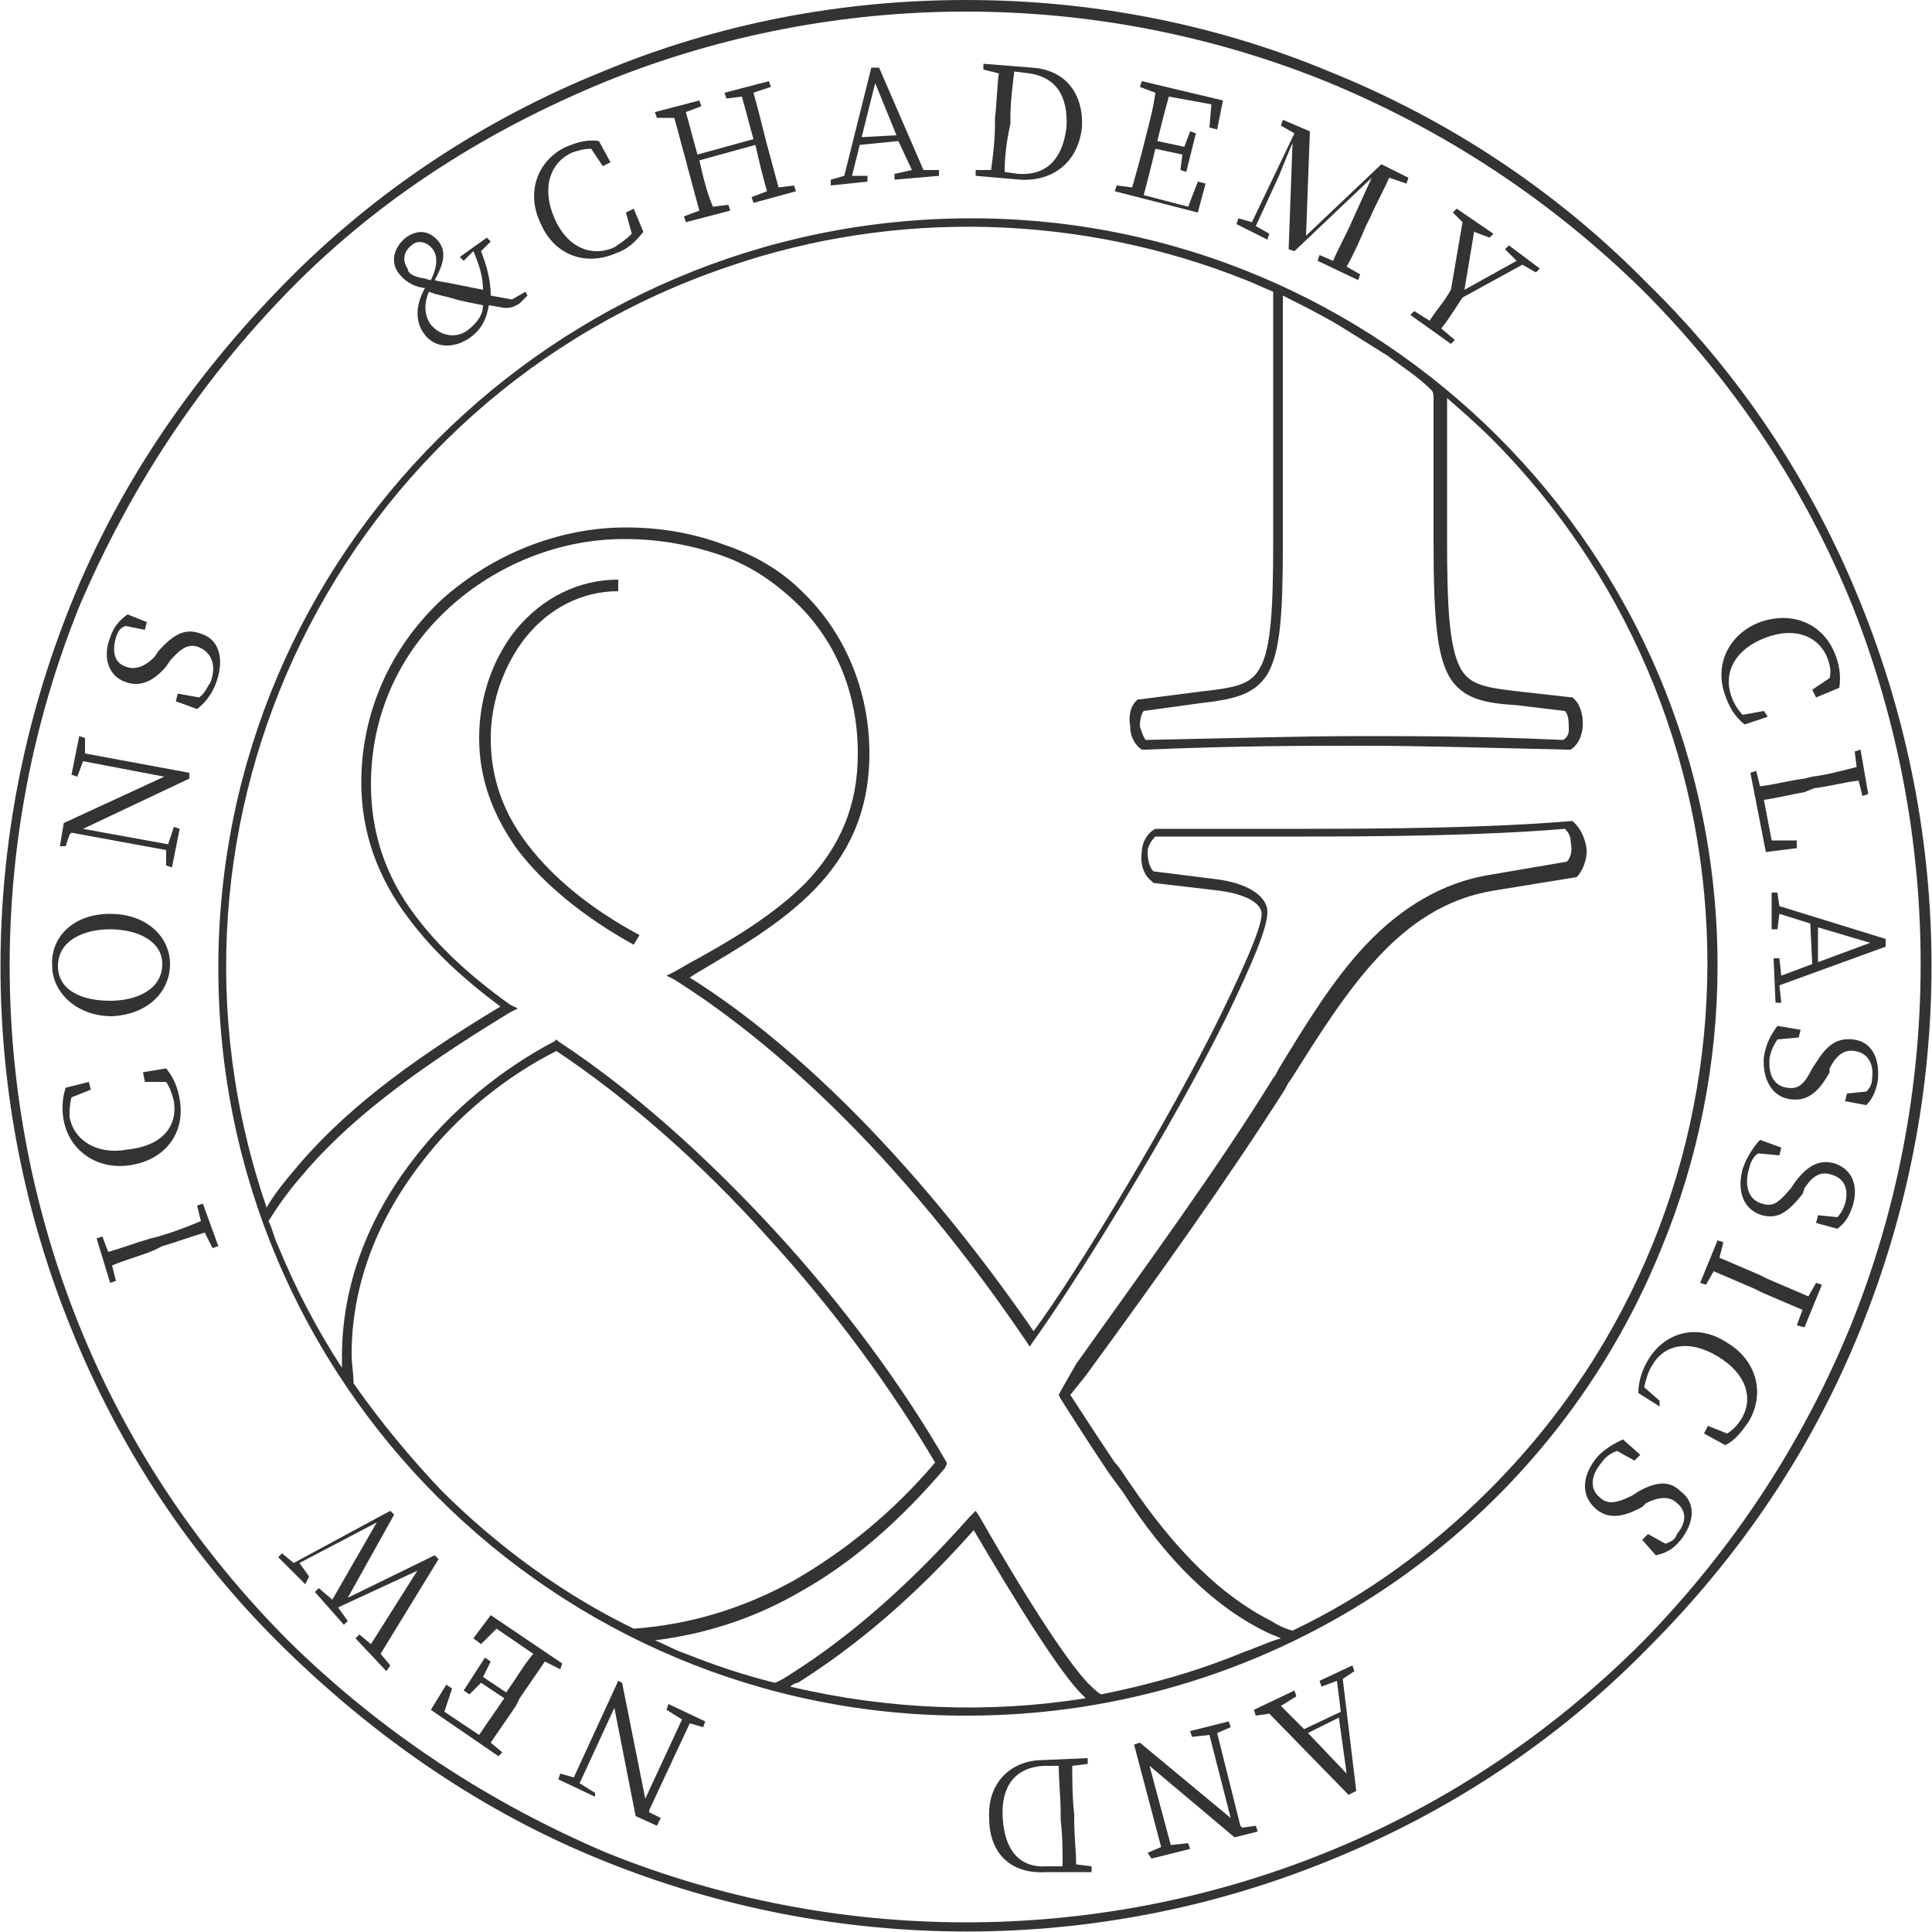 <?xml version="1.0" encoding="utf-8"?>

<svg fill="#333333" xmlns="http://www.w3.org/2000/svg" xmlns:xlink="http://www.w3.org/1999/xlink" version="1.1" x="0px" y="0px" viewBox="0 0 100 100" width="157" height="157" style="enable-background:new 0 0 100 100;" xml:space="preserve" class="replaced-svg">
  <path d="M96.3,31.2c-2.5-6.2-6.2-11.8-11-16.5C80.6,9.9,75,6.2,68.8,3.7C62.8,1.2,56.4,0,50,0l0,0     c-6.4,0-12.8,1.2-18.8,3.7c-6.2,2.5-11.8,6.2-16.5,11S6.2,25,3.7,31.2c-4.9,12.1-4.9,25.6,0,37.6c2.5,6.2,6.2,11.8,11,16.5     s10.3,8.5,16.5,11c12.1,4.9,25.6,4.9,37.6,0c6.2-2.5,11.8-6.2,16.5-11c4.8-4.8,8.5-10.3,11-16.5C101.2,56.7,101.2,43.3,96.3,31.2     L96.3,31.2z M95.8,68.6C93.3,74.7,89.7,80.2,85,85c-4.7,4.7-10.2,8.4-16.4,10.9c-11.9,4.8-25.3,4.8-37.2,0     C25.3,93.3,19.8,89.7,15,85c-4.7-4.7-8.4-10.2-10.9-16.4c-4.8-11.9-4.8-25.3,0-37.2C6.7,25.3,10.3,19.8,15,15S25.3,6.7,31.4,4.2     c11.9-4.8,25.3-4.8,37.2,0C74.7,6.7,80.2,10.3,85,15c4.7,4.7,8.4,10.2,10.9,16.4C100.6,43.3,100.6,56.7,95.8,68.6L95.8,68.6z"></path>
  <path d="M88.9,50c0-21.4-17.4-38.8-38.8-38.7S11.3,28.7,11.3,50.1c0,21.4,17.4,38.8,38.8,38.7     c15.8,0,30-9.6,35.9-24.2C87.9,60,88.9,55,88.9,50z M74.2,20.6V28c0,4.2,0.2,5.9,0.8,7c0.7,1.2,1.9,1.4,3.5,1.5l2.5,0.3     c0.2,0.2,0.2,0.6,0.2,1c0,0.2-0.1,0.4-0.3,0.5c-4.4-0.2-7.5-0.2-10.5-0.2c-3,0-6.2,0.1-11.1,0.2c-0.1-0.1-0.2-0.4-0.3-0.7     c0-0.4,0.1-0.7,0.2-0.8l2.9-0.4h0c1.7-0.2,2.8-0.4,3.5-1.5c0.7-1.2,0.8-3.3,0.8-6.9V15.3c1,0.5,2,1,3,1.6l2.4,1.5     c0.8,0.6,1.6,1.1,2.3,1.8C74.2,20.3,74.2,20.5,74.2,20.6L74.2,20.6z M18.3,71.6c0-0.5-0.1-1-0.1-1.5c0-3.4,1.2-6.8,3.6-9.9     c1.8-2.4,4.4-4.5,7-5.8c3.6,2.4,7.4,5.7,10.9,9.6c3.4,3.7,6.4,7.8,8.7,11.7c-2.2,2.6-4.7,4.6-7.3,6.1c-2.7,1.5-5.5,2.3-8.3,2.5     c-3.7-1.8-7.1-4.3-10-7.2C21.2,75.4,19.7,73.6,18.3,71.6z M40.9,87.3c0.1-0.1,0.3-0.2,0.4-0.2c3-1.9,6-4.4,9.1-7.9     c2,3.4,4.5,7.5,5.7,8.6c0,0,0.1,0.1,0.1,0.1C51.2,88.7,46,88.5,40.9,87.3L40.9,87.3z M64.4,85.5c-2.4,1-4.9,1.7-7.4,2.2     c-0.2-0.1-0.4-0.3-0.5-0.4c-0.9-0.8-3-3.9-5.8-8.8l-0.2-0.3l-0.3,0.3c-3.1,3.5-6.2,6.2-9.2,8.1c-0.3,0.2-0.6,0.4-0.9,0.5     c-1.6-0.4-3.1-0.9-4.6-1.5c-0.6-0.2-1.1-0.5-1.6-0.7c2.5-0.3,5.1-1.1,7.5-2.5c2.7-1.5,5.2-3.7,7.5-6.4l0.1-0.2L49,75.7     c-2.3-4-5.4-8.2-8.9-12c-3.6-3.9-7.4-7.3-11.2-9.8l-0.1-0.1l-0.1,0.1c-2.7,1.4-5.4,3.6-7.3,6.1c-2.4,3.1-3.7,6.6-3.7,10.2     c0,0.2,0,0.4,0,0.6c-1.3-2-2.4-4.1-3.3-6.3c-0.2-0.4-0.3-0.9-0.5-1.3c0.5-0.8,1-1.5,1.6-2.2c2.4-2.9,5.8-5.5,10.9-8.6l0.4-0.2     l-0.4-0.2c-2.1-1.5-3.7-3-4.9-4.6c-1.6-2.1-2.3-4.4-2.3-6.8c0-3.5,1.4-6.7,4-9.1c2.5-2.3,5.8-3.6,9.1-3.6c1.8,0,3.4,0.3,4.9,0.8     c1.5,0.5,2.7,1.3,3.8,2.3c2.2,2,3.4,4.8,3.4,8c0,2.7-0.9,4.8-2.7,6.7c-1.7,1.7-3.9,3-6.1,4.2l-0.7,0.4l-0.4,0.2l0.4,0.2     c3.5,2.2,10.6,7.5,18.2,18.7l0.2,0.3l0.2-0.3c2.1-2.9,7.2-11.1,10-16.8c1.4-2.9,2.1-4.6,2.1-5.4c0-0.8-1-1.5-2.7-1.7l-3.2-0.4     c-0.2-0.2-0.3-0.6-0.3-1c0-0.2,0.1-0.5,0.4-0.8h7.8c7.3,0,11-0.2,13.4-0.4c0.2,0.2,0.3,0.4,0.3,0.7c0.1,0.4,0,0.8-0.2,1l-4.1,0.7     c-2.3,0.4-4.4,1.6-6.3,3.6c-1.7,1.8-3.1,4.1-4.5,6.4c-0.1,0.2-0.2,0.4-0.3,0.5c-2.9,4.7-6.5,9.6-10.2,14.8L54.9,72l-0.1,0.2     l0.1,0.2c1.2,1.9,1.8,2.8,2.4,3.7c0.2,0.3,0.5,0.7,0.8,1.1c2.3,3.6,4.8,6,7.5,7.3c0.2,0.1,0.5,0.2,0.7,0.3     C65.6,85,65,85.3,64.4,85.5L64.4,85.5z M77.1,77.1c-3,3-6.4,5.5-10.2,7.3c-0.4-0.1-0.8-0.3-1.1-0.5c-2.6-1.3-5-3.7-7.3-7.1     c-0.3-0.4-0.5-0.8-0.8-1.1c-0.6-0.9-1.2-1.8-2.3-3.5l0.8-1c3.8-5.2,7.3-10.1,10.3-14.8c0.1-0.2,0.2-0.4,0.3-0.5     c2.9-4.6,5.6-9,10.5-9.8l4.3-0.7l0.1-0.1c0.3-0.4,0.5-1,0.4-1.5c-0.1-0.5-0.3-0.9-0.6-1.2l-0.1-0.1l-0.1,0     c-2.4,0.2-6.1,0.4-13.5,0.4h-7.9l-0.1,0c-0.4,0.2-0.7,0.7-0.7,1.2c-0.1,0.6,0.1,1.2,0.5,1.5l0.1,0.1l3.4,0.4     c1.5,0.2,2.2,0.7,2.2,1.2c0,0.5-0.4,1.7-2.1,5.2c-2.6,5.3-7.4,13.3-9.7,16.4c-7.4-10.7-14.1-16-17.8-18.3l0.3-0.2     C40.4,47.8,45,45.2,45,39c0-3.3-1.3-6.3-3.5-8.4c-1.1-1.1-2.5-1.9-4-2.4c-1.6-0.6-3.3-0.9-5.1-0.9c-3.5,0-6.9,1.4-9.5,3.7     c-2.7,2.5-4.2,5.9-4.2,9.5c0,2.5,0.8,4.9,2.5,7.1c1.2,1.6,2.7,3,4.7,4.5c-5,3-8.3,5.6-10.7,8.5c-0.5,0.6-1,1.2-1.4,1.9     c-6.9-20.1,3.8-41.9,23.9-48.7c8.7-3,18.3-2.7,26.8,0.7c0.5,0.2,0.9,0.4,1.4,0.6V28c0,3.4-0.1,5.6-0.7,6.6     c-0.5,0.9-1.4,1-3.1,1.2l-3.1,0.4l-0.1,0c-0.4,0.3-0.5,0.9-0.4,1.4c0,0.6,0.3,1,0.6,1.2l0.1,0h0.1c4.9-0.2,8.1-0.2,11.2-0.2     c3,0,6.2,0.1,10.6,0.2l0.1,0l0.1,0c0.3-0.2,0.5-0.5,0.6-1c0.1-0.7-0.1-1.3-0.4-1.6l-0.1-0.1l-2.7-0.3c-1.7-0.2-2.6-0.3-3.1-1.2     c-0.6-1.1-0.7-3.3-0.7-6.7v-7.3c0.8,0.7,1.6,1.4,2.4,2.2C92.1,37.8,92.1,62.1,77.1,77.1C77.2,77.1,77.1,77.1,77.1,77.1z"></path>
  <path d="M27.3,43.7c-1.3-1.7-1.9-3.5-1.9-5.5c0-1.9,0.7-3.8,1.8-5.2c1.2-1.5,2.9-2.4,4.8-2.4v-0.6     c-2,0-3.9,0.9-5.3,2.6c-1.2,1.5-1.9,3.5-1.9,5.6c0,2.1,0.7,4,2,5.8c1.3,1.7,3.3,3.4,6,4.9l0.3-0.5C30.5,47,28.6,45.4,27.3,43.7z"></path>
  <path d="M29,91.8l0.7,0.2l2.3-5l0.2,0.1l1.2,6l1.9-4.1l-0.8-0.5l0.1-0.3l1.9,0.9l-0.1,0.3l-0.7-0.2l-2.1,4.5l0,0.1    l0.6,0.3L34,94.5l-1.1-0.5l-1.1-5.6l-1.8,3.9l0.8,0.5L30.8,93l-1.9-0.9L29,91.8z"></path>
  <path d="M24.5,84.8l0.9-1.2l3.7,2.5L29,86.4L28.2,86c-0.4,0.6-0.9,1.3-1.3,1.9l-0.2,0.4c-0.4,0.6-0.9,1.3-1.3,1.9    l0.6,0.5l-0.2,0.2l-3.5-2.4l0.8-1.3l0.3,0.2L23,88.6l1.8,1.2c0.4-0.6,0.9-1.3,1.3-1.9l-1.2-0.8l-0.6,0.6l-0.3-0.2l1.1-1.7l0.3,0.2    l-0.4,0.8l1.2,0.8c0.5-0.7,0.9-1.4,1.4-2l-1.9-1.3l-0.8,0.8L24.5,84.8z"></path>
  <path d="M14.6,80.4l0.6,0.5l5-2.7l0.2,0.2l-2.4,4.3l4.5-2.2l0.2,0.2l-3,4.9l0.5,0.6L20,86.5l-1.6-1.7l0.2-0.2l0.6,0.5    l2.4-3.8l-4.1,1.9l0.5,0.7l-0.2,0.2l-1.5-1.7l0.2-0.2l0.7,0.6l2.3-4l-4,2.1l0.5,0.7L15.8,82l-1.4-1.4L14.6,80.4z"></path>
  <path d="M65,88.8l-0.1-0.3l2.1-1l0.1,0.3l-0.8,0.5l1.2,1.2l1.9-0.9l-0.2-1.6l-0.8,0.3l-0.1-0.3l1.7-0.8l0.1,0.3    l-0.6,0.4l0.7,5.8l-0.4,0.2l-4.1-4.2L65,88.8z M67.7,89.7l2,2.1l-0.4-2.9L67.7,89.7z"></path>
  <path d="M59.4,95.9l0.7-0.3l-1.4-5.3l0.3-0.1l4.7,3.9l-1.1-4.3l-0.9,0.1l-0.1-0.3l2-0.5l0.1,0.3l-0.7,0.3l1.2,4.8    l0.1,0.1l0.7-0.1l0.1,0.3l-1.2,0.3l-4.4-3.7l1.1,4.1l0.9-0.1l0.1,0.3l-2,0.5L59.4,95.9z"></path>
  <path d="M54.1,96.9c-1.7,0.1-2.9-0.9-2.9-2.8c-0.1-1.8,1.1-3,2.8-3l2.3-0.1l0,0.3l-0.8,0.1c0,0.8,0,1.6,0.1,2.5l0,0.3    c0,0.8,0.1,1.6,0.1,2.3l0.8,0.1l0,0.3L54.1,96.9z M54,91.4c-1.5,0.1-2.2,1.1-2.1,2.7c0.1,1.7,0.9,2.6,2.3,2.5l0.8,0    c0-0.8,0-1.6-0.1-2.4l0-0.3c0-0.9-0.1-1.7-0.1-2.5L54,91.4z"></path>
  <path d="M91.5,37.1l-1.2,0.4c-0.5-0.4-0.8-0.9-1-1.5c-0.6-1.6,0.2-3.2,1.8-3.8c1.7-0.6,3.3,0.1,3.9,1.7    c0.2,0.5,0.3,1.1,0.2,1.7L94,36.1l-0.2-0.4l0.9-0.6c0.1-0.4,0-0.7-0.1-1C94.2,33,93,32.4,91.4,33c-1.6,0.6-2.2,1.8-1.8,3    c0.1,0.3,0.3,0.7,0.6,1l1.1-0.2L91.5,37.1z"></path>
  <path d="M93,43.9l-1.6,0.2L90.6,40l0.3-0.1l0.2,0.8c0.8-0.1,1.5-0.3,2.3-0.4l0.4-0.1c0.8-0.1,1.5-0.3,2.3-0.5    l-0.1-0.8l0.3-0.1l0.4,2.3l-0.3,0.1l-0.2-0.8c-0.8,0.1-1.5,0.3-2.3,0.4L93.4,41c-0.6,0.1-1.4,0.3-2.1,0.4l0.4,2.1l1.3,0L93,43.9z"></path>
  <path d="M92.2,51.9l-0.3,0l-0.1-2.3l0.3,0l0.1,0.9l1.6-0.6l-0.1-2.1l-1.6-0.5l-0.1,0.8l-0.3,0l0-1.9l0.3,0l0.1,0.7    l5.5,1.7l0,0.4l-5.5,2L92.2,51.9z M94.1,49.8l2.7-1L94.1,48L94.1,49.8z"></path>
  <path d="M94.7,55.5c-0.6,1.1-1.2,1.5-2,1.4c-1-0.1-1.5-1.1-1.4-2.2c0.1-0.7,0.4-1.2,0.7-1.6l1.2,0.2l-0.1,0.4    l-1.1,0.1c-0.2,0.3-0.3,0.5-0.4,0.9c-0.1,0.9,0.2,1.5,0.9,1.6c0.6,0.1,0.9-0.2,1.3-1l0.2-0.3c0.5-0.8,1-1.3,1.9-1.2    c1,0.1,1.4,1,1.3,2.1c-0.1,0.6-0.3,1-0.6,1.3l-1.1-0.2l0.1-0.4l1-0.1c0.2-0.2,0.3-0.4,0.3-0.7c0.1-0.7-0.2-1.3-0.9-1.4    c-0.6-0.1-1,0.3-1.3,0.9L94.7,55.5z"></path>
  <path d="M93.3,61.8c-0.8,1-1.3,1.3-2.1,1.1c-1-0.3-1.3-1.3-1-2.4c0.2-0.6,0.6-1.2,0.9-1.5l1.1,0.4l-0.1,0.4L91,59.7    c-0.3,0.2-0.4,0.5-0.5,0.9c-0.2,0.8,0,1.5,0.7,1.7c0.6,0.2,0.9-0.1,1.5-0.8l0.2-0.3c0.6-0.8,1.2-1.2,2-1c1,0.3,1.3,1.2,1,2.2    c-0.2,0.6-0.4,0.9-0.8,1.2l-1.1-0.3l0.1-0.4l1,0.1c0.2-0.2,0.3-0.4,0.4-0.7c0.2-0.7,0-1.3-0.7-1.5c-0.6-0.2-1,0.1-1.4,0.7    L93.3,61.8z"></path>
  <path d="M93.3,67.8c-0.7-0.3-1.4-0.6-2.1-0.9l-0.4-0.2c-0.7-0.3-1.4-0.6-2.1-0.9l-0.4,0.7l-0.3-0.1l0.9-2.2l0.3,0.1    l-0.2,0.8c0.7,0.3,1.4,0.6,2.1,0.9l0.4,0.2c0.7,0.3,1.4,0.6,2.1,0.9l0.4-0.7l0.3,0.1l-0.9,2.2L93,68.6L93.3,67.8z"></path>
  <path d="M85.9,72.8l-1.1-0.7c0-0.6,0.2-1.2,0.5-1.7c0.9-1.5,2.6-1.9,4.1-0.9c1.5,0.9,2,2.6,1.1,4.1    c-0.3,0.4-0.6,0.9-1.2,1.2l-1.1-0.6l0.2-0.4l1,0.4c0.3-0.2,0.5-0.4,0.7-0.7c0.7-1.1,0.3-2.4-1.2-3.3c-1.5-0.9-2.8-0.6-3.4,0.5    c-0.2,0.3-0.3,0.7-0.4,1.1l0.8,0.7L85.9,72.8z"></path>
  <path d="M85,78c-1.1,0.6-1.8,0.6-2.4,0.1c-0.8-0.7-0.7-1.7,0-2.6c0.4-0.5,1-0.8,1.4-1l0.9,0.8l-0.3,0.3l-0.9-0.5    c-0.3,0.1-0.6,0.3-0.8,0.6c-0.6,0.7-0.6,1.4-0.1,1.8c0.4,0.4,0.9,0.3,1.7-0.1l0.3-0.2c0.9-0.5,1.6-0.6,2.2,0    c0.8,0.6,0.7,1.6,0,2.5c-0.4,0.5-0.8,0.7-1.3,0.8L85,79.7l0.3-0.3l0.9,0.5c0.3-0.1,0.5-0.2,0.6-0.5c0.5-0.6,0.5-1.2,0-1.6    c-0.4-0.4-1-0.3-1.6,0L85,78z"></path>
  <path d="M5.6,64.8c0.7-0.2,1.5-0.5,2.2-0.7l0.4-0.1c0.7-0.2,1.5-0.5,2.2-0.8l-0.2-0.8l0.3-0.1l0.8,2.2L11,64.6     l-0.4-0.8c-0.7,0.2-1.5,0.5-2.2,0.7L8,64.7c-0.7,0.3-1.5,0.5-2.2,0.8L6,66.3l-0.3,0.1L5,64.1l0.3-0.1L5.6,64.8z"></path>
  <path d="M7.4,55.5l1.2-0.2c0.4,0.5,0.6,1,0.7,1.6c0.3,1.7-0.7,3.1-2.5,3.4c-1.7,0.3-3.2-0.7-3.5-2.3     c-0.1-0.5-0.1-1.1,0.1-1.7l1.2-0.3l0.1,0.4l-1,0.4c-0.1,0.4-0.1,0.7-0.1,1c0.2,1.2,1.4,2,3,1.7C8.5,59.3,9.2,58.2,9,57     c-0.1-0.4-0.2-0.7-0.4-1l-1.1,0L7.4,55.5z"></path>
  <path d="M5.7,47.3c1.9,0,3.1,1.2,3.1,2.6c0,1.4-1.1,2.6-3,2.7c-1.9,0-3.1-1.3-3.1-2.6C2.6,48.6,3.7,47.3,5.7,47.3z      M8.4,49.9c0-1.2-1.3-1.8-2.7-1.8C4.3,48.1,3,48.7,3,50c0,1.3,1.3,1.8,2.7,1.8C7.1,51.8,8.4,51.2,8.4,49.9z"></path>
  <path d="M4.4,38.2l0,0.8l5.4,1l0,0.3l-5.5,2.6l4.4,0.8l0.3-0.9l0.3,0.1l-0.4,2l-0.3-0.1l0-0.8l-4.9-0.9l-0.1,0.1     l-0.2,0.6l-0.3,0l0.2-1.2l5.2-2.4l-4.2-0.8L4,40.2l-0.3-0.1l0.4-2L4.4,38.2z"></path>
  <path d="M8.2,33.7c0.8-0.9,1.4-1.2,2.2-0.9c1,0.3,1.2,1.4,0.8,2.5c-0.2,0.6-0.6,1.1-1,1.4l-1.1-0.4l0.1-0.4l1.1,0.2     c0.3-0.2,0.4-0.5,0.6-0.8c0.3-0.8,0.1-1.5-0.6-1.8c-0.5-0.2-0.9,0-1.5,0.7l-0.2,0.3c-0.6,0.7-1.3,1.1-2.1,0.8     c-0.9-0.3-1.2-1.3-0.8-2.3c0.2-0.6,0.5-0.9,0.9-1.2l1,0.4l-0.1,0.4l-1-0.2C6.2,32.5,6.1,32.7,6,33c-0.2,0.7-0.1,1.3,0.5,1.5     c0.5,0.2,1,0,1.5-0.5L8.2,33.7z"></path>
  <path d="M24.9,13c0.3,0.8,0.5,1.5,0.5,2.3l1.1,0.2l0.7-0.4l0.1,0.2c-0.2,0.2-0.3,0.3-0.4,0.4c-0.3,0.2-0.6,0.3-1,0.2     l-0.6-0.1c-0.1,0.6-0.3,1.2-1,1.7c-0.9,0.6-1.9,0.5-2.4-0.3c-0.4-0.6-0.4-1.4,0.1-2.3l-0.1,0c-0.6-0.1-1-0.4-1.3-0.8     c-0.4-0.6-0.2-1.3,0.4-1.8c0.7-0.5,1.3-0.3,1.7,0.2c0.4,0.5,0.3,1.1-0.2,2c0.3,0.1,0.6,0.1,1,0.2c0.5,0.1,1,0.2,1.5,0.3     c0-0.7-0.2-1.3-0.5-2L24,13.5l-0.2-0.2l1.4-1l0.2,0.2L24.9,13z M21.9,14.4c0.1,0,0.3,0.1,0.4,0.1c0.3-0.6,0.4-1.2,0.1-1.6     c-0.3-0.4-0.8-0.5-1.1-0.2c-0.4,0.3-0.5,0.8-0.2,1.2C21.1,14.1,21.3,14.3,21.9,14.4z M25,15.8c-0.5-0.1-1-0.2-1.4-0.3     c-0.6-0.2-0.9-0.2-1.4-0.4c-0.3,0.7-0.2,1.3,0.1,1.7c0.4,0.5,1.2,0.8,1.9,0.3C24.7,16.7,25,16.3,25,15.8z"></path>
  <path d="M32.8,10.8l0.5,1.2c-0.4,0.5-0.8,0.9-1.4,1.1c-1.6,0.7-3.2,0.1-3.9-1.5c-0.8-1.6-0.2-3.3,1.3-4     c0.5-0.2,1-0.4,1.7-0.3l0.6,1.1l-0.4,0.2l-0.6-0.9c-0.4,0-0.7,0.1-1,0.2c-1.1,0.5-1.6,1.8-0.9,3.4c0.7,1.6,2,2,3.1,1.5     c0.3-0.2,0.6-0.4,0.9-0.7L32.4,11L32.8,10.8z"></path>
  <path d="M39,4.8c0.2,0.7,0.4,1.5,0.6,2.3l0.1,0.4c0.2,0.7,0.4,1.5,0.6,2.2l0.8-0.1l0.1,0.3L39,10.5l-0.1-0.3l0.8-0.3     c-0.2-0.7-0.4-1.5-0.6-2.4l-2.9,0.8c0.2,0.9,0.4,1.7,0.7,2.4l0.8-0.1l0.1,0.3l-2.3,0.6l-0.1-0.3l0.8-0.3     c-0.2-0.7-0.4-1.5-0.6-2.2l-0.1-0.4c-0.2-0.7-0.4-1.5-0.6-2.2L34,6.1l-0.1-0.3l2.3-0.6l0.1,0.3l-0.8,0.3c0.2,0.7,0.4,1.5,0.6,2.2     L39,7.2c-0.2-0.7-0.4-1.5-0.6-2.2l-0.8,0.1l-0.1-0.3l2.3-0.6l0.1,0.3L39,4.8z"></path>
  <path d="M48.6,8.8l0,0.3l-2.3,0.2l0-0.3l0.9-0.2l-0.7-1.5l-2,0.2l-0.4,1.6l0.8,0l0,0.3l-1.9,0.2l0-0.3l0.7-0.2     l1.4-5.6l0.4,0l2.3,5.3L48.6,8.8z M46.4,7l-1.1-2.7l-0.7,2.8L46.4,7z"></path>
  <path d="M53.4,3.5c1.7,0.1,2.7,1.3,2.6,3.1c-0.2,1.8-1.5,2.8-3.2,2.7l-2.3-0.2l0-0.3l0.8,0c0.1-0.8,0.2-1.5,0.2-2.4     l0-0.3c0.1-0.8,0.1-1.6,0.2-2.3l-0.8-0.2l0-0.3L53.4,3.5z M52.7,9c1.5,0.1,2.3-0.8,2.5-2.4c0.1-1.7-0.6-2.6-1.9-2.8l-0.8-0.1     c-0.1,0.8-0.2,1.6-0.2,2.4l0,0.3C52.1,7.3,52,8.1,52,8.9L52.7,9z"></path>
  <path d="M62.4,9.5L62,11l-4.3-1.1l0.1-0.3l0.8,0.1C58.8,9,59,8.3,59.2,7.5l0.1-0.4c0.2-0.8,0.4-1.5,0.5-2.3L59,4.5     l0.1-0.3l4.2,1l-0.3,1.5l-0.4-0.1l0.1-1.2L60.5,5c-0.2,0.7-0.4,1.5-0.6,2.3l1.4,0.3l0.3-0.8l0.3,0.1l-0.5,2l-0.3-0.1l0.1-0.8     l-1.4-0.3c-0.2,0.9-0.4,1.6-0.6,2.4l2.3,0.6L62,9.4L62.4,9.5z"></path>
  <path d="M71.9,9.2c-0.3,0.7-0.7,1.4-1,2.1l-0.2,0.4c-0.3,0.7-0.6,1.4-1,2.1l0.7,0.4l-0.1,0.3l-2.1-1l0.1-0.3l0.7,0.3     c0.3-0.7,0.7-1.4,1-2.1l1-2.2l-4,3.8l-0.3-0.1l0.2-5.5c-0.3,0.7-0.7,1.7-0.7,1.7l-1.2,2.6l0.7,0.4l-0.1,0.3L64,11.6l0.1-0.3     l0.7,0.2L67,6.9l-0.7-0.4l0.1-0.3l1.4,0.6l-0.2,5.4l3.9-3.7l1.4,0.7l-0.1,0.3L71.9,9.2z"></path>
  <path d="M75.7,15.4C75.3,16,75,16.5,74.6,17l0.7,0.6l-0.2,0.2l-2.1-1.5l0.2-0.2l0.8,0.5c0.3-0.5,0.7-0.9,1.1-1.6     l0.6-3.5L75.2,11l0.2-0.2l1.9,1.3l-0.2,0.2L76.3,12l-0.5,3l2.7-1.5l-0.6-0.6l0.2-0.2l1.6,1.2l-0.2,0.2l-0.7-0.4L75.7,15.4z"></path>
</svg>

